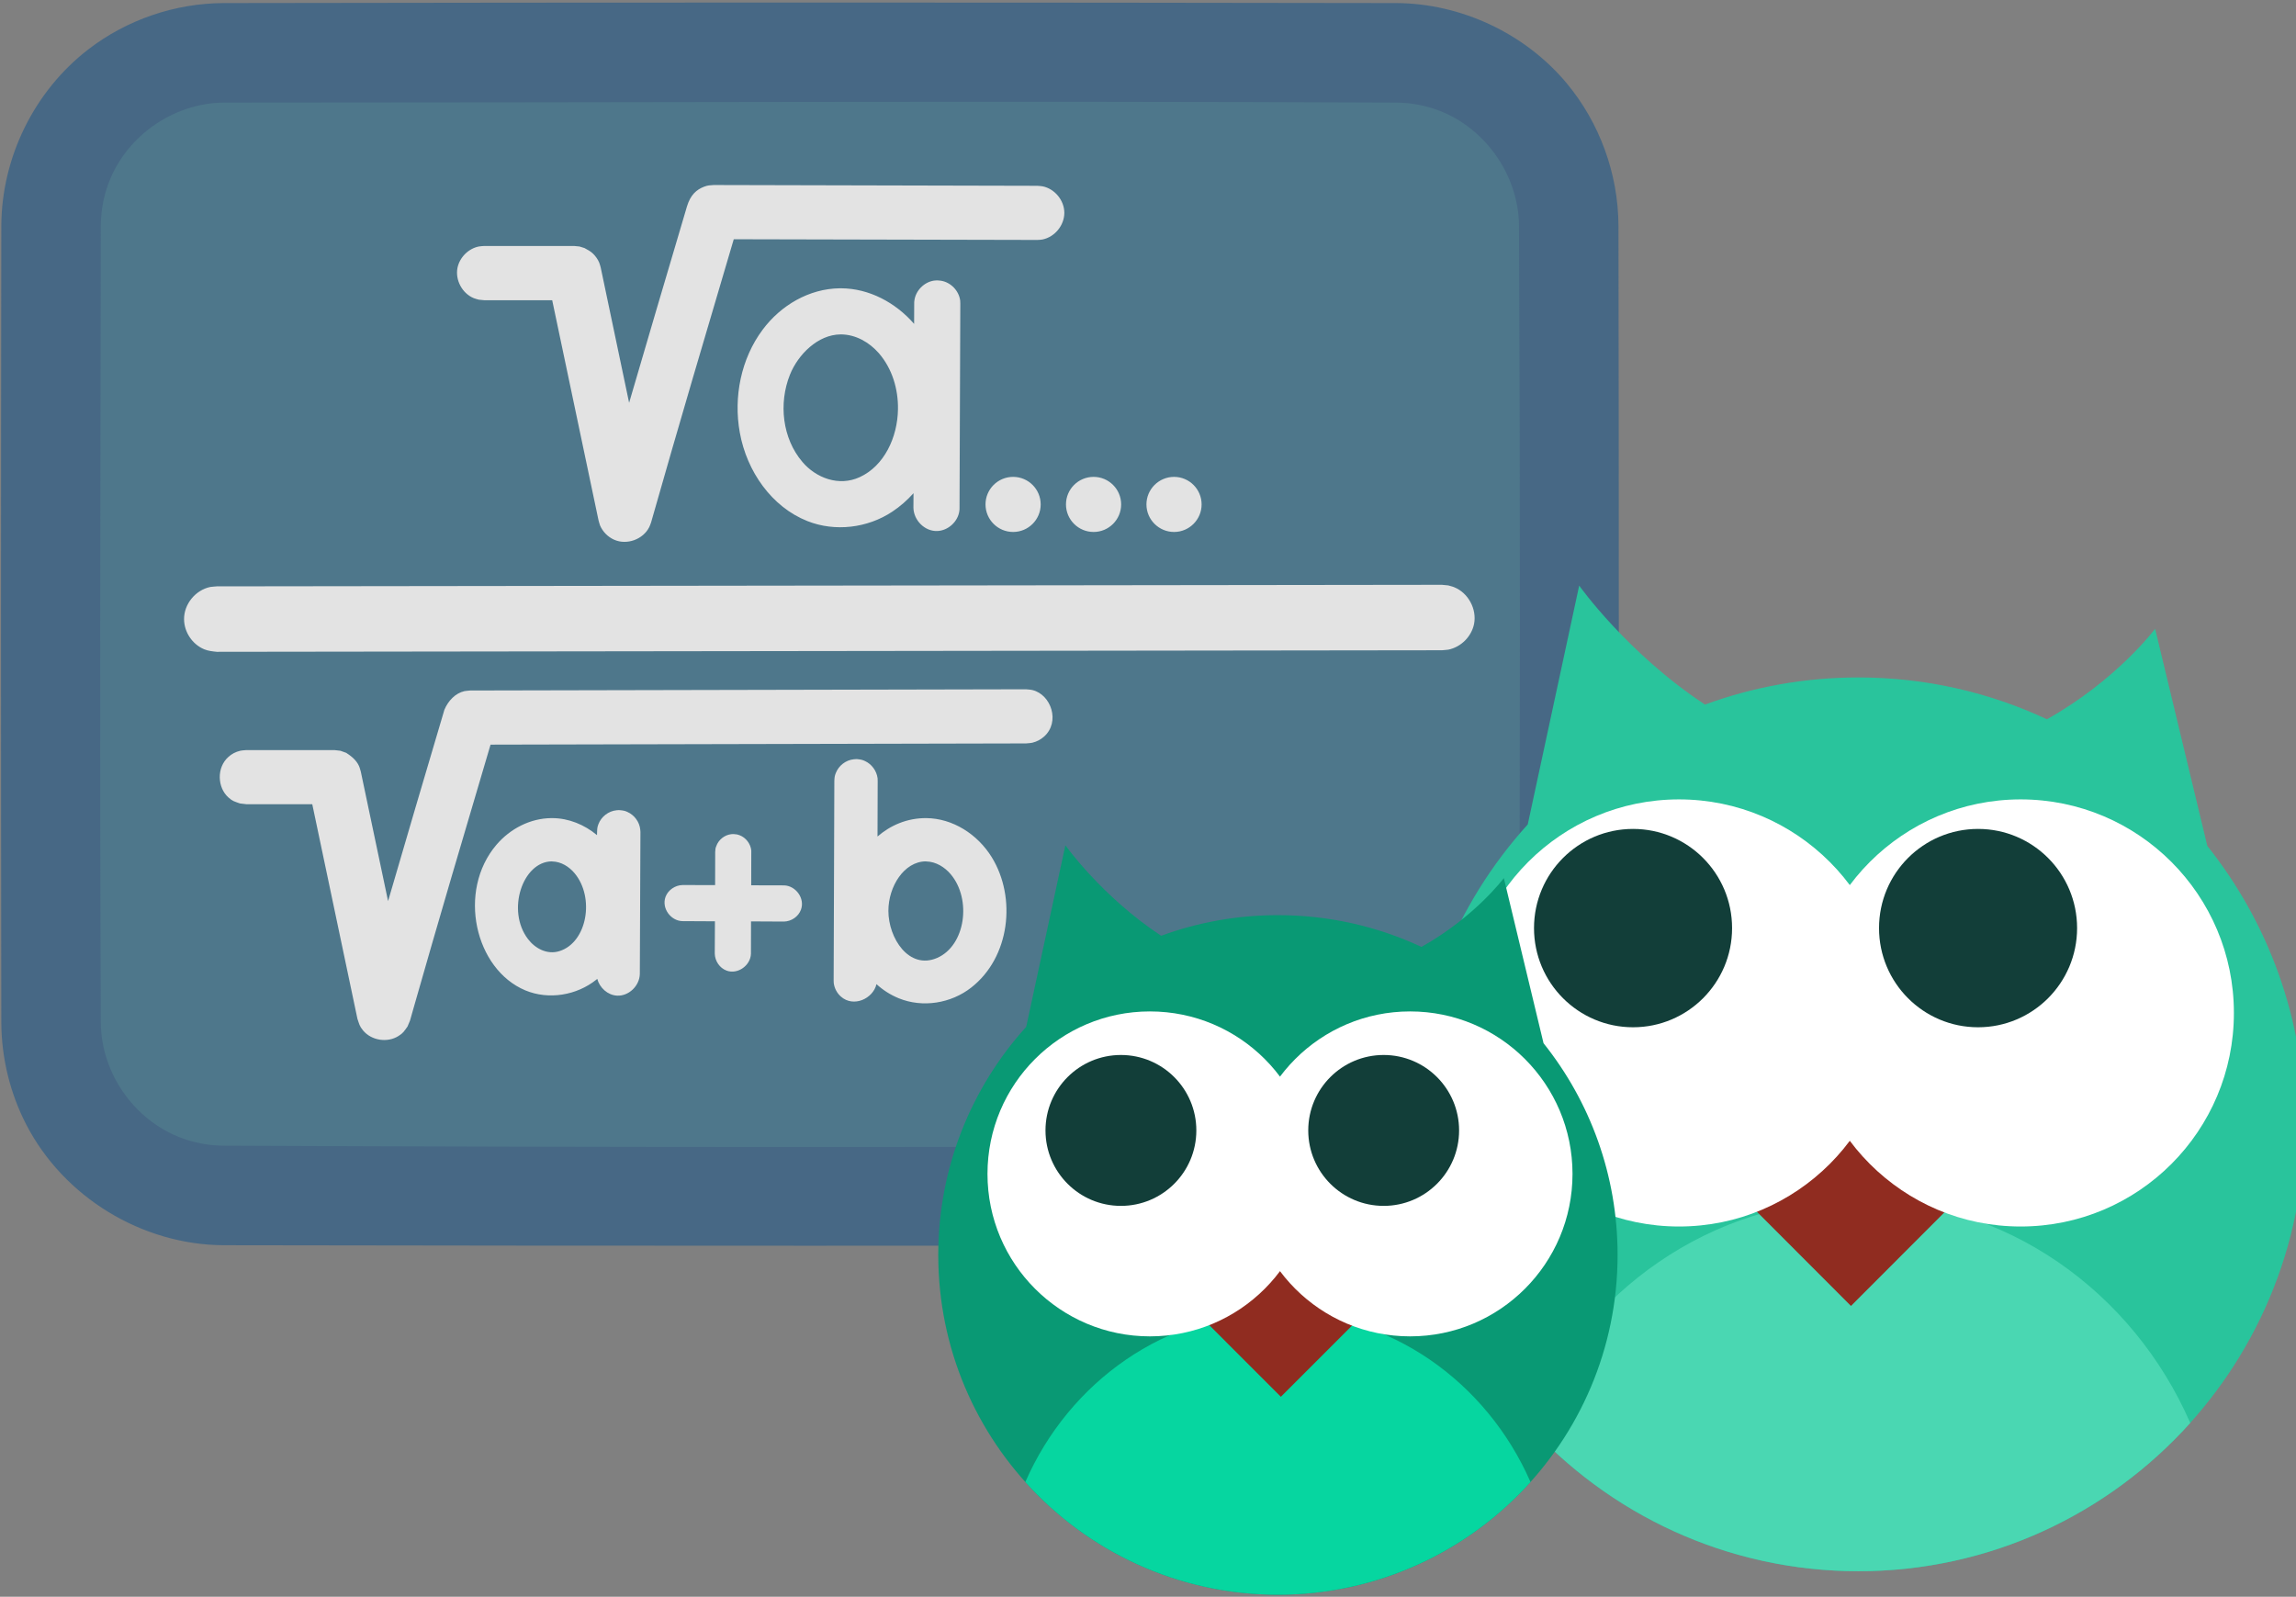<?xml version="1.0" encoding="UTF-8" standalone="no"?>
<!DOCTYPE svg PUBLIC "-//W3C//DTD SVG 1.1//EN" "http://www.w3.org/Graphics/SVG/1.1/DTD/svg11.dtd">
<svg width="100%" height="100%" viewBox="0 0 266 185" version="1.1" xmlns="http://www.w3.org/2000/svg" xmlns:xlink="http://www.w3.org/1999/xlink" xml:space="preserve" xmlns:serif="http://www.serif.com/" style="fill-rule:evenodd;clip-rule:evenodd;stroke-linejoin:round;stroke-miterlimit:1.414;">
    <rect x="0" y="0" width="266" height="185" fill="#808080" stroke="none"/>
    <g transform="matrix(1,0,0,1,-2446.39,-999.498)">
        <g transform="matrix(1.143,0,0,1.029,39.749,832.647)">
            <g id="owls_board" transform="matrix(0.824,0,0,0.725,1230.39,-26.338)">
                <g transform="matrix(0.219,0,0,0.322,796.772,-179.266)">
                    <path d="M2092.6,1473.24C2092.6,1451.06 2082.35,1429.78 2064.09,1414.1C2045.84,1398.41 2021.08,1389.6 1995.27,1389.6C1831.21,1389.6 1501.55,1389.6 1337.5,1389.6C1311.68,1389.6 1286.92,1398.41 1268.67,1414.1C1250.41,1429.78 1240.16,1451.06 1240.16,1473.24C1240.16,1577.1 1240.16,1753.21 1240.16,1857.07C1240.16,1879.25 1250.41,1900.52 1268.67,1916.21C1286.92,1931.89 1311.68,1940.71 1337.5,1940.71C1501.55,1940.71 1831.21,1940.71 1995.27,1940.71C2021.08,1940.71 2045.84,1931.89 2064.09,1916.21C2082.35,1900.52 2092.6,1879.25 2092.6,1857.07C2092.6,1753.21 2092.6,1577.1 2092.6,1473.24Z" style="fill:rgb(78,119,139);"/>
                </g>
                <g transform="matrix(0.219,0,0,0.322,796.772,-179.266)">
                    <path d="M1995.66,1365.6C2032.13,1365.74 2068.09,1380.23 2091.43,1404.25C2109.97,1423.34 2120.4,1447.93 2120.54,1472.9C2120.8,1601.07 2120.8,1729.24 2120.54,1857.4C2120.4,1882.38 2109.9,1907.05 2091.43,1926.06C2068.06,1950.1 2031.88,1964.57 1995.66,1964.71C1776.14,1965.04 1556.62,1965.04 1337.1,1964.71C1291.38,1964.53 1247.26,1941.66 1226.09,1906.3C1217.07,1891.24 1212.31,1874.3 1212.22,1857.4C1211.98,1729.24 1211.98,1601.07 1212.22,1472.91C1212.4,1440.07 1230.66,1408.05 1261.12,1387.91C1282.71,1373.64 1309.71,1365.7 1337.1,1365.6C1556.62,1365.27 1776.14,1365.27 1995.66,1365.6ZM1337.52,1413.61C1308.48,1413.65 1280.45,1430.56 1271.35,1455.2C1269.21,1460.97 1268.13,1467.01 1268.1,1473.06C1267.86,1601.18 1267.41,1729.31 1268.1,1857.44C1268.32,1882.41 1288.04,1906.22 1316.71,1913.96C1323.28,1915.74 1330.15,1916.65 1337.06,1916.7C1556.6,1917.57 1776.16,1917.57 1995.7,1916.7C2017.8,1916.56 2039.39,1906.82 2052.04,1891.36C2060.11,1881.49 2064.55,1869.57 2064.66,1857.44C2065.35,1729.25 2065.35,1601.06 2064.66,1472.87C2064.44,1448.07 2044.62,1424.05 2016.05,1416.35C2009.48,1414.57 2002.6,1413.65 1995.7,1413.61C1776.31,1412.74 1556.91,1413.61 1337.52,1413.61Z" style="fill:rgb(71,104,133);fill-rule:nonzero;"/>
                </g>
                <g id="owl2" transform="matrix(-0.734,5.71712e-33,0,0.928,2292.39,-1337.07)">
                    <g transform="matrix(-1.446,8.90856e-33,0,1.446,5211.53,276.919)">
                        <path d="M2621.99,1094.06L2627.95,1066.42C2627.95,1066.42 2633.49,1074.23 2642.53,1080.19C2648.08,1078.16 2654.06,1077.05 2660.31,1077.05C2668.12,1077.05 2675.52,1078.79 2682.16,1081.89C2690.25,1077.37 2694.7,1071.42 2694.7,1071.42L2700.75,1096.55C2707.8,1105.39 2712.02,1116.59 2712.02,1128.77C2712.02,1157.31 2688.85,1180.49 2660.31,1180.49C2631.76,1180.49 2608.59,1157.31 2608.59,1128.77C2608.59,1115.41 2613.66,1103.24 2621.99,1094.06Z" style="fill:rgb(41,196,156);"/>
                    </g>
                    <g transform="matrix(-1.446,8.90856e-33,0,1.446,5211.53,276.919)">
                        <path d="M2621.85,1163.33C2628.51,1148.1 2643.23,1137.51 2660.31,1137.51C2677.38,1137.51 2692.11,1148.1 2698.77,1163.33C2689.3,1173.86 2675.57,1180.49 2660.31,1180.49C2645.04,1180.49 2631.32,1173.86 2621.85,1163.33Z" style="fill:rgb(74,215,178);"/>
                    </g>
                    <g transform="matrix(0.216,0.216,-0.216,0.216,1412.02,1606.51)">
                        <rect x="564.142" y="777.347" width="100.095" height="100.095" style="fill:rgb(144,44,32);"/>
                    </g>
                    <g transform="matrix(0.351,0,0,0.351,948.853,1675.25)">
                        <circle cx="1107.35" cy="613.196" r="101.822" style="fill:white;"/>
                    </g>
                    <g transform="matrix(0.351,0,0,0.351,1006.11,1675.25)">
                        <circle cx="1107.35" cy="613.196" r="101.822" style="fill:white;"/>
                    </g>
                    <g transform="matrix(0.163,0,0,0.163,1221.99,1776.33)">
                        <circle cx="1107.35" cy="613.196" r="101.822" style="fill:rgb(18,62,57);"/>
                    </g>
                    <g transform="matrix(0.163,0,0,0.163,1164.17,1776.33)">
                        <circle cx="1107.35" cy="613.196" r="101.822" style="fill:rgb(18,62,57);"/>
                    </g>
                </g>
                <g id="owl1" transform="matrix(-0.559,4.35131e-33,0,0.706,1983.22,-892.388)">
                    <g transform="matrix(-1.899,1.17048e-32,0,1.899,6294.22,-265.992)">
                        <path d="M2565.67,1118.55L2570.21,1097.52C2570.21,1097.52 2574.43,1103.46 2581.31,1108C2585.53,1106.45 2590.09,1105.61 2594.84,1105.61C2600.78,1105.61 2606.42,1106.93 2611.47,1109.29C2617.63,1105.85 2621.02,1101.32 2621.02,1101.32L2625.62,1120.45C2630.99,1127.17 2634.2,1135.7 2634.2,1144.97C2634.2,1166.69 2616.56,1184.33 2594.84,1184.33C2573.11,1184.33 2555.48,1166.69 2555.48,1144.97C2555.48,1134.81 2559.34,1125.54 2565.67,1118.55Z" style="fill:rgb(9,153,116);"/>
                    </g>
                    <g transform="matrix(-1.899,1.17048e-32,0,1.899,6294.22,-265.992)">
                        <path d="M2565.57,1171.28C2570.63,1159.69 2581.84,1151.62 2594.84,1151.62C2607.84,1151.62 2619.04,1159.69 2624.11,1171.28C2616.9,1179.29 2606.45,1184.33 2594.84,1184.33C2583.22,1184.33 2572.77,1179.29 2565.57,1171.28Z" style="fill:rgb(6,214,160);"/>
                    </g>
                    <g transform="matrix(0.216,0.216,-0.216,0.216,1412.02,1606.51)">
                        <rect x="564.142" y="777.347" width="100.095" height="100.095" style="fill:rgb(144,44,32);"/>
                    </g>
                    <g transform="matrix(0.351,0,0,0.351,948.853,1675.25)">
                        <circle cx="1107.35" cy="613.196" r="101.822" style="fill:white;"/>
                    </g>
                    <g transform="matrix(0.351,0,0,0.351,1006.11,1675.25)">
                        <circle cx="1107.35" cy="613.196" r="101.822" style="fill:white;"/>
                    </g>
                    <g transform="matrix(0.163,0,0,0.163,1220.67,1780.97)">
                        <circle cx="1107.35" cy="613.196" r="101.822" style="fill:rgb(18,62,57);"/>
                    </g>
                    <g transform="matrix(0.163,0,0,0.163,1162.85,1780.97)">
                        <circle cx="1107.35" cy="613.196" r="101.822" style="fill:rgb(18,62,57);"/>
                    </g>
                </g>
                <g transform="matrix(1.062,0,0,1.341,-1534.92,-1080.19)">
                    <path d="M2485.49,1086.57C2486.1,1086.96 2486.66,1087.42 2486.96,1088.07C2487.06,1088.28 2487.11,1088.52 2487.18,1088.74L2490.34,1103.74C2492.47,1096.44 2494.62,1089.13 2496.79,1081.83L2496.86,1081.59C2497.3,1080.54 2498.13,1079.66 2499.2,1079.42C2499.42,1079.38 2499.64,1079.38 2499.86,1079.35L2564.23,1079.21C2564.48,1079.24 2564.73,1079.24 2564.98,1079.3C2567.15,1079.83 2568.22,1083 2566.32,1084.69C2565.94,1085.03 2565.48,1085.27 2564.99,1085.39C2564.75,1085.45 2564.49,1085.45 2564.24,1085.48L2502.21,1085.62C2499.18,1095.84 2496.16,1106.06 2493.24,1116.31L2493.06,1116.95L2492.88,1117.58L2492.59,1118.27C2492.19,1118.81 2492.13,1119 2491.55,1119.36C2490.29,1120.17 2488.43,1119.91 2487.44,1118.72C2487.01,1118.19 2487.01,1118 2486.79,1117.37L2481.56,1092.52L2473.93,1092.52L2473.18,1092.43C2472.55,1092.2 2472.35,1092.19 2471.85,1091.74C2470.56,1090.59 2470.46,1088.27 2471.85,1087.04C2472.22,1086.7 2472.68,1086.46 2473.18,1086.34C2473.42,1086.28 2473.68,1086.28 2473.93,1086.25L2484.11,1086.25L2484.82,1086.33C2485.04,1086.41 2485.26,1086.49 2485.49,1086.57ZM2546.91,1113.36C2546.52,1115.04 2544.25,1116.1 2542.78,1114.79C2542.33,1114.39 2542.03,1113.82 2541.96,1113.21C2541.95,1113.08 2541.95,1113.05 2541.95,1112.91L2542.03,1089.8C2542.05,1089.3 2542.1,1089.17 2542.2,1088.91C2542.53,1088.06 2543.34,1087.42 2544.25,1087.32C2544.54,1087.28 2544.61,1087.3 2544.7,1087.3C2545.2,1087.35 2545.33,1087.41 2545.58,1087.52C2546.36,1087.88 2546.93,1088.65 2547.04,1089.52C2547.05,1089.65 2547.05,1089.68 2547.05,1089.82L2547.03,1096.26C2547.77,1095.62 2548.61,1095.09 2549.54,1094.72C2550.54,1094.32 2551.61,1094.12 2552.69,1094.13C2555.74,1094.16 2558.62,1095.99 2560.27,1098.67C2563.15,1103.36 2562.37,1110.25 2557.89,1113.75C2555.56,1115.58 2552.27,1116.13 2549.48,1114.99C2548.53,1114.6 2547.67,1114.05 2546.91,1113.36ZM2514.54,1096.1L2514.55,1095.71C2514.56,1095.24 2514.61,1095.1 2514.7,1094.84C2515.03,1093.96 2515.87,1093.31 2516.81,1093.22C2517.06,1093.19 2517.11,1093.21 2517.19,1093.21C2517.66,1093.25 2517.8,1093.3 2518.05,1093.41C2518.87,1093.77 2519.47,1094.58 2519.55,1095.47C2519.56,1095.59 2519.56,1095.61 2519.57,1095.73L2519.5,1112.19C2519.46,1113.58 2518.2,1114.76 2516.86,1114.69C2515.78,1114.63 2514.85,1113.79 2514.57,1112.75C2514.53,1112.78 2514.5,1112.81 2514.46,1112.84C2512.2,1114.65 2508.96,1115.21 2506.24,1114.08C2500.4,1111.64 2498.32,1102.59 2502.89,1097.22C2504.47,1095.37 2506.79,1094.15 2509.25,1094.13C2509.31,1094.13 2509.31,1094.13 2509.37,1094.13C2511.26,1094.14 2513.07,1094.88 2514.54,1096.1ZM2528.22,1101.89L2528.23,1098.06C2528.24,1097.7 2528.27,1097.59 2528.35,1097.39C2528.6,1096.65 2529.3,1096.08 2530.09,1095.99C2530.28,1095.97 2530.32,1095.98 2530.38,1095.98C2530.74,1096 2530.85,1096.03 2531.05,1096.11C2531.78,1096.38 2532.33,1097.1 2532.41,1097.88C2532.41,1097.97 2532.41,1097.99 2532.41,1098.08L2532.4,1101.91L2536.21,1101.92C2537.57,1101.96 2538.65,1103.44 2538.16,1104.74C2537.87,1105.54 2537.05,1106.09 2536.2,1106.11L2532.38,1106.09L2532.37,1109.84C2532.33,1111.19 2530.84,1112.27 2529.55,1111.79C2528.75,1111.5 2528.2,1110.68 2528.18,1109.82L2528.2,1106.08L2524.43,1106.06C2523.09,1106.03 2521.99,1104.57 2522.48,1103.24C2522.78,1102.45 2523.59,1101.9 2524.45,1101.88L2528.22,1101.89ZM2552.6,1099.14C2550.11,1099.17 2548.29,1102.04 2548.29,1104.87C2548.29,1108.03 2550.67,1111.73 2553.94,1110.32C2557.22,1108.89 2557.96,1103.54 2555.51,1100.63C2554.81,1099.8 2553.8,1099.18 2552.7,1099.15C2552.67,1099.15 2552.63,1099.14 2552.6,1099.14ZM2509.29,1099.14C2505.92,1099.18 2504.02,1104.84 2506.55,1108.14C2507.37,1109.22 2508.77,1109.99 2510.2,1109.53C2513.41,1108.51 2514.29,1103.33 2511.95,1100.52C2511.31,1099.75 2510.38,1099.17 2509.36,1099.15C2509.33,1099.14 2509.31,1099.14 2509.29,1099.14ZM2613.14,1067.18C2613.38,1067.26 2613.63,1067.3 2613.85,1067.4C2615.46,1068.06 2616.46,1069.92 2616.13,1071.63C2615.84,1073.1 2614.62,1074.32 2613.15,1074.62C2612.91,1074.66 2612.66,1074.66 2612.41,1074.69L2470.5,1074.87C2470.01,1074.82 2469.51,1074.77 2469.05,1074.58C2467.67,1074.01 2466.71,1072.58 2466.71,1071.08C2466.7,1069.34 2468.04,1067.71 2469.75,1067.36C2469.99,1067.32 2470.24,1067.32 2470.49,1067.29L2612.4,1067.11C2612.65,1067.14 2612.9,1067.16 2613.14,1067.18ZM2513.09,1028.11C2513.45,1028.3 2513.81,1028.49 2514.1,1028.78C2514.39,1029.07 2514.63,1029.41 2514.79,1029.78C2514.87,1029.97 2514.91,1030.17 2514.97,1030.37L2518.26,1046.03C2520.41,1038.67 2522.57,1031.34 2524.75,1024L2524.96,1023.29C2525.37,1021.93 2526.08,1021.34 2526.93,1021.01C2527.41,1020.83 2527.55,1020.85 2528.05,1020.81L2565.53,1020.9C2565.74,1020.92 2565.95,1020.92 2566.15,1020.96C2567.55,1021.24 2568.67,1022.58 2568.67,1024.04C2568.66,1025.48 2567.57,1026.83 2566.13,1027.12C2565.93,1027.16 2565.72,1027.16 2565.52,1027.17L2530.38,1027.09C2527.18,1037.9 2523.98,1048.71 2520.9,1059.55L2520.81,1059.87C2520.74,1060.06 2520.68,1060.25 2520.59,1060.43C2519.88,1061.85 2518,1062.54 2516.53,1061.89C2515.8,1061.57 2515.2,1060.96 2514.89,1060.23C2514.82,1060.05 2514.78,1059.85 2514.72,1059.66L2509.35,1034.15L2501.46,1034.15L2500.85,1034.09C2500.65,1034.03 2500.45,1033.99 2500.26,1033.91C2498.93,1033.36 2498.1,1031.82 2498.38,1030.4C2498.63,1029.19 2499.64,1028.17 2500.85,1027.93C2501.05,1027.89 2501.26,1027.89 2501.46,1027.87L2511.9,1027.87L2512.51,1027.93C2512.7,1027.99 2512.89,1028.05 2513.09,1028.11ZM2562.74,1054.61C2564.5,1054.61 2565.93,1056.04 2565.93,1057.8C2565.93,1059.56 2564.5,1060.99 2562.74,1060.99C2560.97,1060.99 2559.54,1059.56 2559.54,1057.8C2559.54,1056.04 2560.97,1054.61 2562.74,1054.61ZM2572.06,1054.61C2573.82,1054.61 2575.25,1056.04 2575.25,1057.8C2575.25,1059.56 2573.82,1060.99 2572.06,1060.99C2570.29,1060.99 2568.86,1059.56 2568.86,1057.8C2568.86,1056.04 2570.29,1054.61 2572.06,1054.61ZM2581.38,1054.61C2583.14,1054.61 2584.57,1056.04 2584.57,1057.8C2584.57,1059.56 2583.14,1060.99 2581.38,1060.99C2579.62,1060.99 2578.18,1059.56 2578.18,1057.8C2578.18,1056.04 2579.62,1054.61 2581.38,1054.61ZM2551.27,1036.89L2551.28,1034.52C2551.28,1034.38 2551.28,1034.34 2551.3,1034.2C2551.44,1033.06 2552.4,1032.06 2553.57,1031.88C2553.87,1031.84 2553.94,1031.86 2554.04,1031.86C2554.18,1031.87 2554.22,1031.87 2554.36,1031.89C2555.5,1032.06 2556.47,1033.04 2556.61,1034.22C2556.62,1034.36 2556.62,1034.4 2556.62,1034.54L2556.53,1058.22C2556.53,1058.36 2556.53,1058.4 2556.51,1058.54C2556.36,1059.79 2555.2,1060.85 2553.93,1060.88C2552.51,1060.92 2551.23,1059.66 2551.19,1058.2L2551.2,1056.5C2550.48,1057.31 2549.66,1058.03 2548.74,1058.64C2545.88,1060.54 2542.11,1061 2538.91,1059.73C2534.79,1058.1 2531.89,1053.99 2531.08,1049.48C2530.33,1045.35 2531.23,1040.9 2533.73,1037.56C2535.83,1034.74 2539.11,1032.81 2542.66,1032.77C2542.72,1032.77 2542.77,1032.77 2542.83,1032.77C2546.03,1032.79 2549.09,1034.39 2551.27,1036.89ZM2542.76,1038.11C2540.1,1038.13 2537.82,1040.46 2536.89,1042.77C2535.56,1046.09 2536,1050.15 2538.33,1052.88C2539.89,1054.72 2542.54,1055.76 2544.97,1054.64C2547.81,1053.34 2549.35,1050.03 2549.4,1046.79C2549.44,1044.46 2548.74,1042.08 2547.18,1040.28C2546.08,1039.03 2544.52,1038.12 2542.8,1038.11C2542.79,1038.11 2542.78,1038.11 2542.76,1038.11Z" style="fill:rgb(227,227,227);fill-rule:nonzero;"/>
                </g>
            </g>
        </g>
    </g>
</svg>
